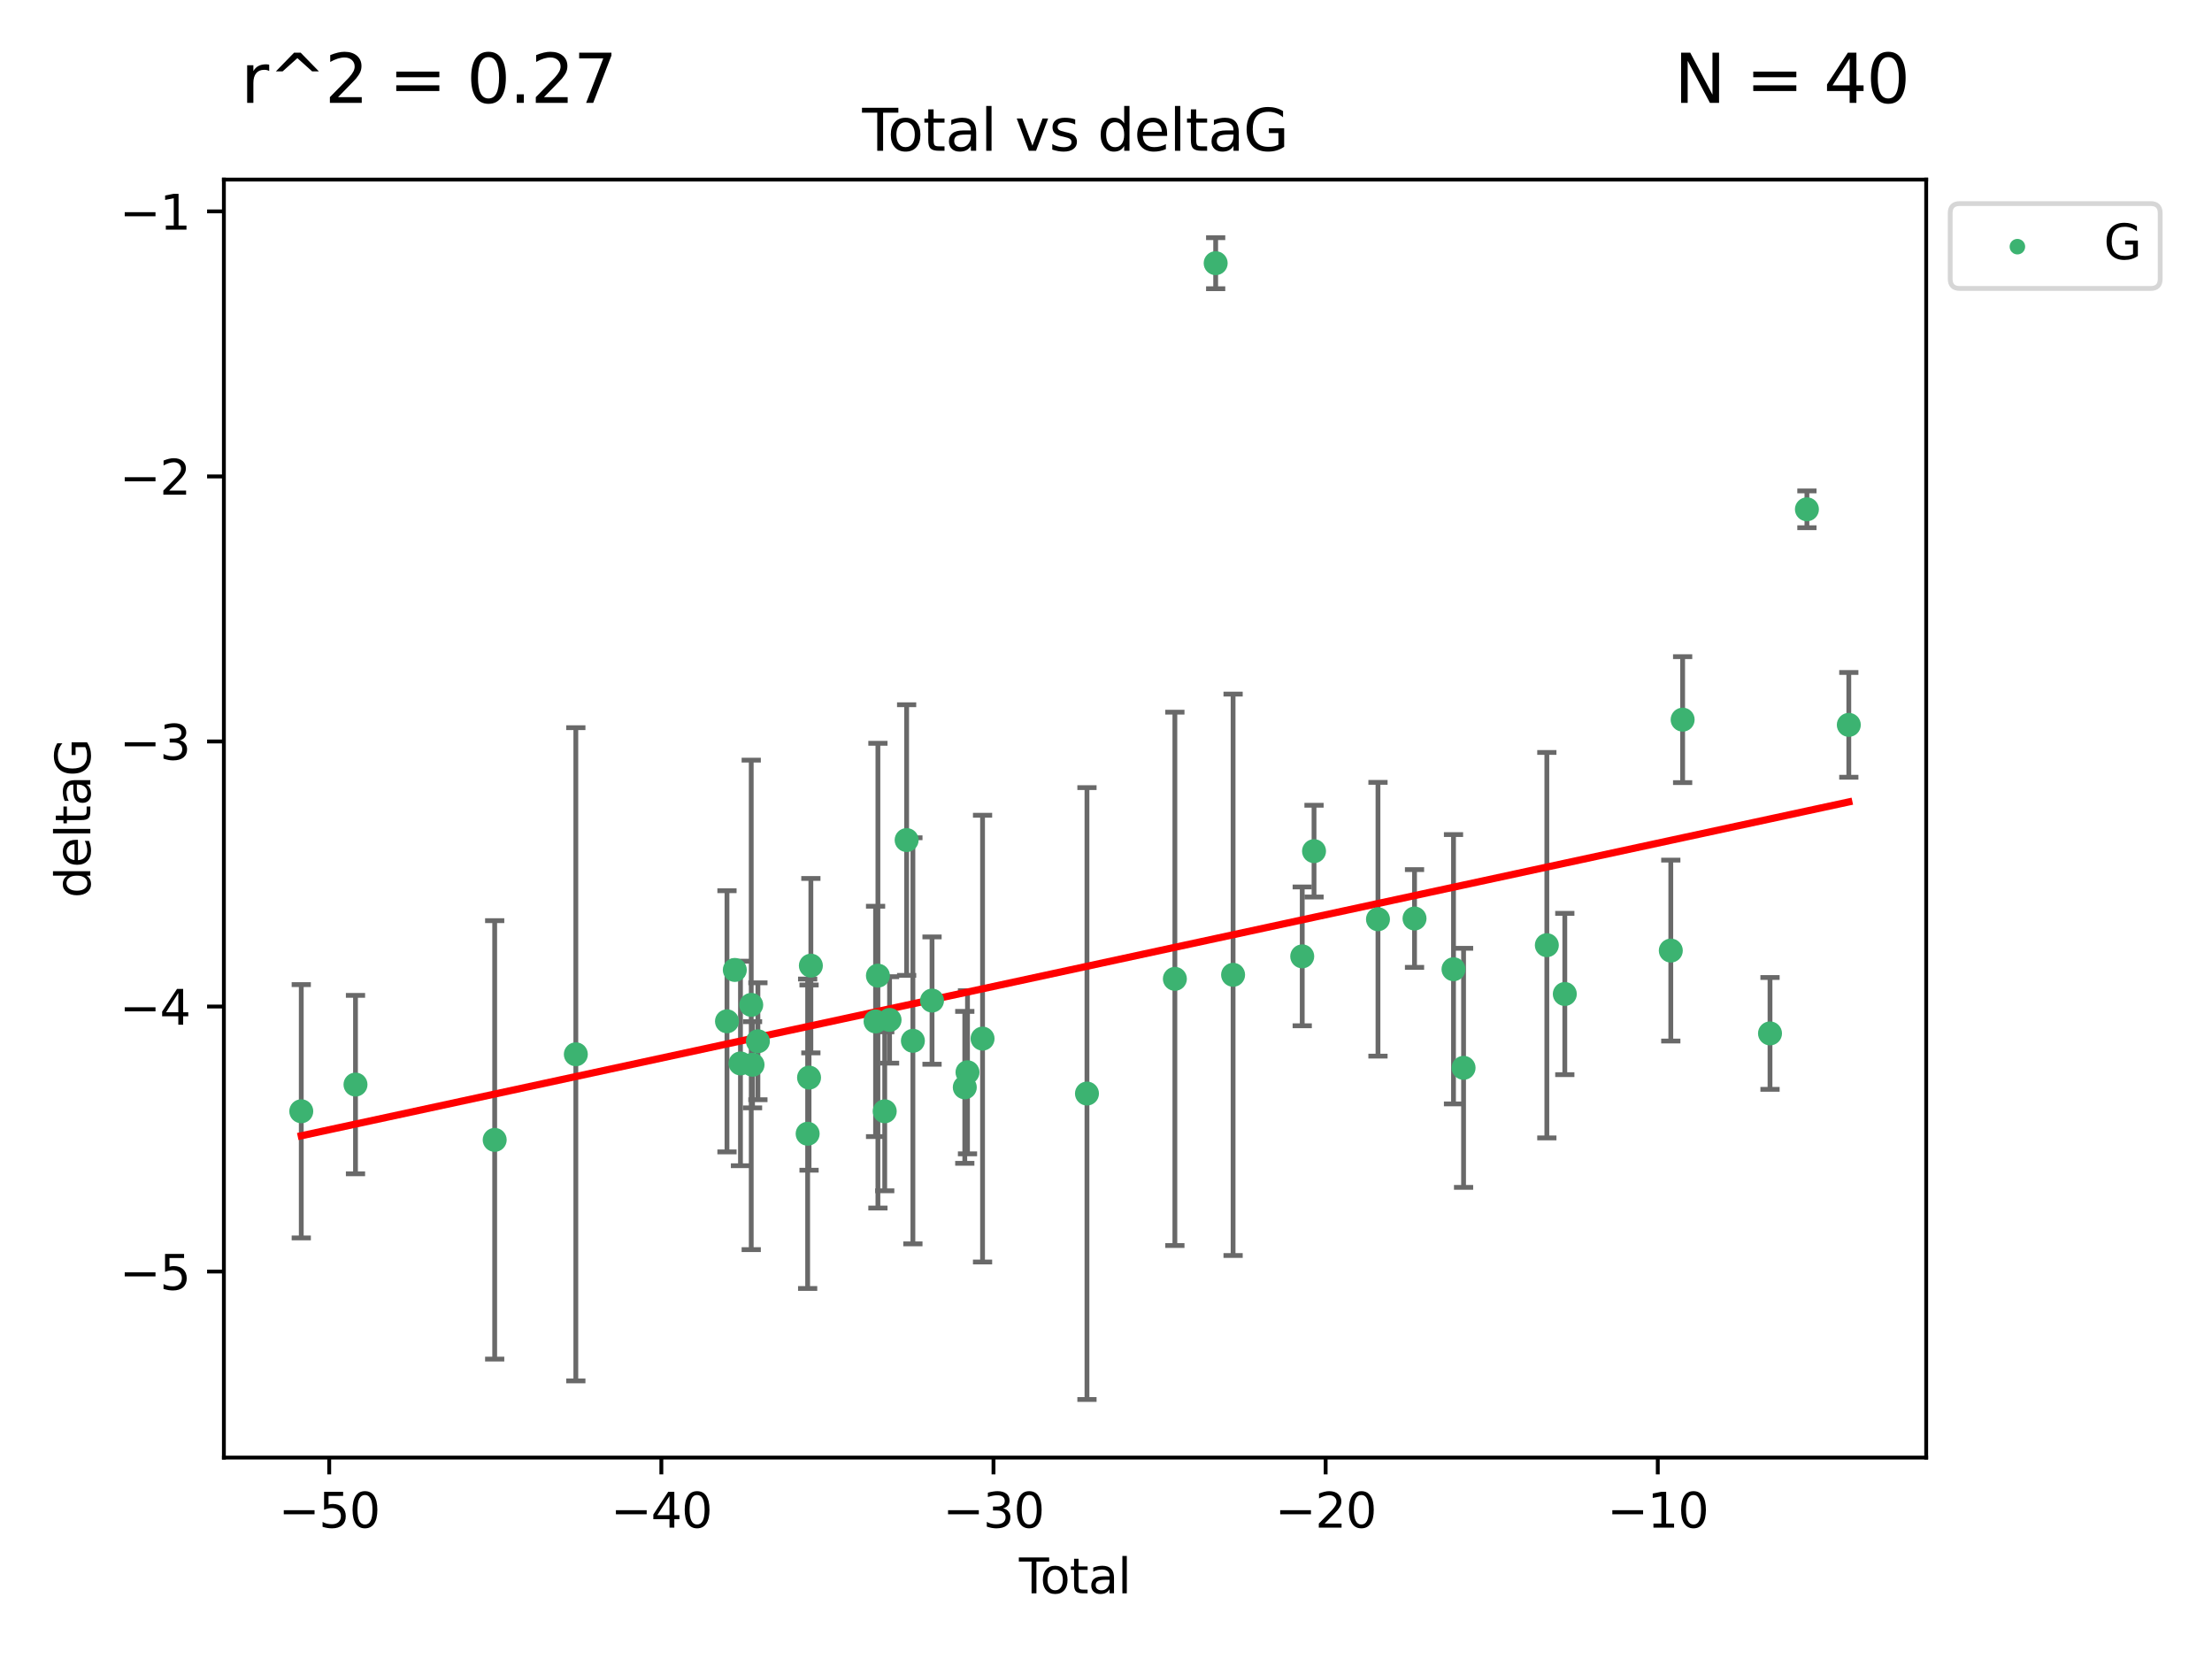 <?xml version="1.0" encoding="utf-8" standalone="no"?>
<!DOCTYPE svg PUBLIC "-//W3C//DTD SVG 1.1//EN"
  "http://www.w3.org/Graphics/SVG/1.1/DTD/svg11.dtd">
<svg xmlns:xlink="http://www.w3.org/1999/xlink" width="460.8pt" height="345.6pt" viewBox="0 0 460.8 345.6" xmlns="http://www.w3.org/2000/svg" version="1.1">
 <defs>
  <style type="text/css">*{stroke-linejoin: round; stroke-linecap: butt}</style>
 </defs>
 <g id="figure_1">
  <g id="patch_1">
   <path d="M 0 345.6 
L 460.8 345.6 
L 460.8 0 
L 0 0 
z
" style="fill: #ffffff"/>
  </g>
  <g id="axes_1">
   <g id="patch_2">
    <path d="M 46.64 303.64 
L 401.26 303.64 
L 401.26 37.411 
L 46.64 37.411 
z
" style="fill: #ffffff"/>
   </g>
   <g id="PathCollection_1">
    <defs>
     <path id="mb076349fe8" d="M 0 1.118 
C 0.297 1.118 0.581 1 0.791 0.791 
C 1 0.581 1.118 0.297 1.118 0 
C 1.118 -0.297 1 -0.581 0.791 -0.791 
C 0.581 -1 0.297 -1.118 0 -1.118 
C -0.297 -1.118 -0.581 -1 -0.791 -0.791 
C -1 -0.581 -1.118 -0.297 -1.118 0 
C -1.118 0.297 -1 0.581 -0.791 0.791 
C -0.581 1 -0.297 1.118 0 1.118 
z
" style="stroke: #3cb371"/>
    </defs>
    <g clip-path="url(#pb9d04f7302)">
     <use xlink:href="#mb076349fe8" x="62.759" y="231.497" style="fill: #3cb371; stroke: #3cb371"/>
     <use xlink:href="#mb076349fe8" x="74.056" y="225.936" style="fill: #3cb371; stroke: #3cb371"/>
     <use xlink:href="#mb076349fe8" x="103.053" y="237.458" style="fill: #3cb371; stroke: #3cb371"/>
     <use xlink:href="#mb076349fe8" x="119.956" y="219.63" style="fill: #3cb371; stroke: #3cb371"/>
     <use xlink:href="#mb076349fe8" x="151.443" y="212.757" style="fill: #3cb371; stroke: #3cb371"/>
     <use xlink:href="#mb076349fe8" x="153.074" y="202.056" style="fill: #3cb371; stroke: #3cb371"/>
     <use xlink:href="#mb076349fe8" x="154.254" y="221.535" style="fill: #3cb371; stroke: #3cb371"/>
     <use xlink:href="#mb076349fe8" x="156.495" y="209.336" style="fill: #3cb371; stroke: #3cb371"/>
     <use xlink:href="#mb076349fe8" x="156.767" y="221.805" style="fill: #3cb371; stroke: #3cb371"/>
     <use xlink:href="#mb076349fe8" x="157.885" y="216.916" style="fill: #3cb371; stroke: #3cb371"/>
     <use xlink:href="#mb076349fe8" x="168.248" y="236.181" style="fill: #3cb371; stroke: #3cb371"/>
     <use xlink:href="#mb076349fe8" x="168.54" y="224.485" style="fill: #3cb371; stroke: #3cb371"/>
     <use xlink:href="#mb076349fe8" x="168.919" y="201.163" style="fill: #3cb371; stroke: #3cb371"/>
     <use xlink:href="#mb076349fe8" x="182.398" y="212.78" style="fill: #3cb371; stroke: #3cb371"/>
     <use xlink:href="#mb076349fe8" x="182.886" y="203.247" style="fill: #3cb371; stroke: #3cb371"/>
     <use xlink:href="#mb076349fe8" x="184.305" y="231.5" style="fill: #3cb371; stroke: #3cb371"/>
     <use xlink:href="#mb076349fe8" x="185.313" y="212.467" style="fill: #3cb371; stroke: #3cb371"/>
     <use xlink:href="#mb076349fe8" x="188.868" y="175" style="fill: #3cb371; stroke: #3cb371"/>
     <use xlink:href="#mb076349fe8" x="190.173" y="216.819" style="fill: #3cb371; stroke: #3cb371"/>
     <use xlink:href="#mb076349fe8" x="194.159" y="208.436" style="fill: #3cb371; stroke: #3cb371"/>
     <use xlink:href="#mb076349fe8" x="200.983" y="226.514" style="fill: #3cb371; stroke: #3cb371"/>
     <use xlink:href="#mb076349fe8" x="201.547" y="223.374" style="fill: #3cb371; stroke: #3cb371"/>
     <use xlink:href="#mb076349fe8" x="204.684" y="216.363" style="fill: #3cb371; stroke: #3cb371"/>
     <use xlink:href="#mb076349fe8" x="226.435" y="227.807" style="fill: #3cb371; stroke: #3cb371"/>
     <use xlink:href="#mb076349fe8" x="244.748" y="203.913" style="fill: #3cb371; stroke: #3cb371"/>
     <use xlink:href="#mb076349fe8" x="253.246" y="54.828" style="fill: #3cb371; stroke: #3cb371"/>
     <use xlink:href="#mb076349fe8" x="256.875" y="203.069" style="fill: #3cb371; stroke: #3cb371"/>
     <use xlink:href="#mb076349fe8" x="271.278" y="199.228" style="fill: #3cb371; stroke: #3cb371"/>
     <use xlink:href="#mb076349fe8" x="273.736" y="177.307" style="fill: #3cb371; stroke: #3cb371"/>
     <use xlink:href="#mb076349fe8" x="287.058" y="191.497" style="fill: #3cb371; stroke: #3cb371"/>
     <use xlink:href="#mb076349fe8" x="294.672" y="191.341" style="fill: #3cb371; stroke: #3cb371"/>
     <use xlink:href="#mb076349fe8" x="302.792" y="201.908" style="fill: #3cb371; stroke: #3cb371"/>
     <use xlink:href="#mb076349fe8" x="304.888" y="222.449" style="fill: #3cb371; stroke: #3cb371"/>
     <use xlink:href="#mb076349fe8" x="322.235" y="196.901" style="fill: #3cb371; stroke: #3cb371"/>
     <use xlink:href="#mb076349fe8" x="325.978" y="207.067" style="fill: #3cb371; stroke: #3cb371"/>
     <use xlink:href="#mb076349fe8" x="348.058" y="198.022" style="fill: #3cb371; stroke: #3cb371"/>
     <use xlink:href="#mb076349fe8" x="350.524" y="149.916" style="fill: #3cb371; stroke: #3cb371"/>
     <use xlink:href="#mb076349fe8" x="368.725" y="215.28" style="fill: #3cb371; stroke: #3cb371"/>
     <use xlink:href="#mb076349fe8" x="376.413" y="106.098" style="fill: #3cb371; stroke: #3cb371"/>
     <use xlink:href="#mb076349fe8" x="385.141" y="151.002" style="fill: #3cb371; stroke: #3cb371"/>
    </g>
   </g>
   <g id="matplotlib.axis_1">
    <g id="xtick_1">
     <g id="line2d_1">
      <defs>
       <path id="md79b1d7523" d="M 0 0 
L 0 3.5 
" style="stroke: #000000; stroke-width: 0.8"/>
      </defs>
      <g>
       <use xlink:href="#md79b1d7523" x="68.582" y="303.64" style="stroke: #000000; stroke-width: 0.8"/>
      </g>
     </g>
     <g id="text_1">
      <!-- −50 -->
      <g transform="translate(58.03 318.238) scale(0.1 -0.1)">
       <defs>
        <path id="DejaVuSans-2212" d="M 678 2272 
L 4684 2272 
L 4684 1741 
L 678 1741 
L 678 2272 
z
" transform="scale(0.016)"/>
        <path id="DejaVuSans-35" d="M 691 4666 
L 3169 4666 
L 3169 4134 
L 1269 4134 
L 1269 2991 
Q 1406 3038 1543 3061 
Q 1681 3084 1819 3084 
Q 2600 3084 3056 2656 
Q 3513 2228 3513 1497 
Q 3513 744 3044 326 
Q 2575 -91 1722 -91 
Q 1428 -91 1123 -41 
Q 819 9 494 109 
L 494 744 
Q 775 591 1075 516 
Q 1375 441 1709 441 
Q 2250 441 2565 725 
Q 2881 1009 2881 1497 
Q 2881 1984 2565 2268 
Q 2250 2553 1709 2553 
Q 1456 2553 1204 2497 
Q 953 2441 691 2322 
L 691 4666 
z
" transform="scale(0.016)"/>
        <path id="DejaVuSans-30" d="M 2034 4250 
Q 1547 4250 1301 3770 
Q 1056 3291 1056 2328 
Q 1056 1369 1301 889 
Q 1547 409 2034 409 
Q 2525 409 2770 889 
Q 3016 1369 3016 2328 
Q 3016 3291 2770 3770 
Q 2525 4250 2034 4250 
z
M 2034 4750 
Q 2819 4750 3233 4129 
Q 3647 3509 3647 2328 
Q 3647 1150 3233 529 
Q 2819 -91 2034 -91 
Q 1250 -91 836 529 
Q 422 1150 422 2328 
Q 422 3509 836 4129 
Q 1250 4750 2034 4750 
z
" transform="scale(0.016)"/>
       </defs>
       <use xlink:href="#DejaVuSans-2212"/>
       <use xlink:href="#DejaVuSans-35" x="83.789"/>
       <use xlink:href="#DejaVuSans-30" x="147.412"/>
      </g>
     </g>
    </g>
    <g id="xtick_2">
     <g id="line2d_2">
      <g>
       <use xlink:href="#md79b1d7523" x="137.773" y="303.64" style="stroke: #000000; stroke-width: 0.8"/>
      </g>
     </g>
     <g id="text_2">
      <!-- −40 -->
      <g transform="translate(127.221 318.238) scale(0.1 -0.1)">
       <defs>
        <path id="DejaVuSans-34" d="M 2419 4116 
L 825 1625 
L 2419 1625 
L 2419 4116 
z
M 2253 4666 
L 3047 4666 
L 3047 1625 
L 3713 1625 
L 3713 1100 
L 3047 1100 
L 3047 0 
L 2419 0 
L 2419 1100 
L 313 1100 
L 313 1709 
L 2253 4666 
z
" transform="scale(0.016)"/>
       </defs>
       <use xlink:href="#DejaVuSans-2212"/>
       <use xlink:href="#DejaVuSans-34" x="83.789"/>
       <use xlink:href="#DejaVuSans-30" x="147.412"/>
      </g>
     </g>
    </g>
    <g id="xtick_3">
     <g id="line2d_3">
      <g>
       <use xlink:href="#md79b1d7523" x="206.964" y="303.64" style="stroke: #000000; stroke-width: 0.8"/>
      </g>
     </g>
     <g id="text_3">
      <!-- −30 -->
      <g transform="translate(196.412 318.238) scale(0.1 -0.1)">
       <defs>
        <path id="DejaVuSans-33" d="M 2597 2516 
Q 3050 2419 3304 2112 
Q 3559 1806 3559 1356 
Q 3559 666 3084 287 
Q 2609 -91 1734 -91 
Q 1441 -91 1130 -33 
Q 819 25 488 141 
L 488 750 
Q 750 597 1062 519 
Q 1375 441 1716 441 
Q 2309 441 2620 675 
Q 2931 909 2931 1356 
Q 2931 1769 2642 2001 
Q 2353 2234 1838 2234 
L 1294 2234 
L 1294 2753 
L 1863 2753 
Q 2328 2753 2575 2939 
Q 2822 3125 2822 3475 
Q 2822 3834 2567 4026 
Q 2313 4219 1838 4219 
Q 1578 4219 1281 4162 
Q 984 4106 628 3988 
L 628 4550 
Q 988 4650 1302 4700 
Q 1616 4750 1894 4750 
Q 2613 4750 3031 4423 
Q 3450 4097 3450 3541 
Q 3450 3153 3228 2886 
Q 3006 2619 2597 2516 
z
" transform="scale(0.016)"/>
       </defs>
       <use xlink:href="#DejaVuSans-2212"/>
       <use xlink:href="#DejaVuSans-33" x="83.789"/>
       <use xlink:href="#DejaVuSans-30" x="147.412"/>
      </g>
     </g>
    </g>
    <g id="xtick_4">
     <g id="line2d_4">
      <g>
       <use xlink:href="#md79b1d7523" x="276.155" y="303.64" style="stroke: #000000; stroke-width: 0.8"/>
      </g>
     </g>
     <g id="text_4">
      <!-- −20 -->
      <g transform="translate(265.602 318.238) scale(0.1 -0.1)">
       <defs>
        <path id="DejaVuSans-32" d="M 1228 531 
L 3431 531 
L 3431 0 
L 469 0 
L 469 531 
Q 828 903 1448 1529 
Q 2069 2156 2228 2338 
Q 2531 2678 2651 2914 
Q 2772 3150 2772 3378 
Q 2772 3750 2511 3984 
Q 2250 4219 1831 4219 
Q 1534 4219 1204 4116 
Q 875 4013 500 3803 
L 500 4441 
Q 881 4594 1212 4672 
Q 1544 4750 1819 4750 
Q 2544 4750 2975 4387 
Q 3406 4025 3406 3419 
Q 3406 3131 3298 2873 
Q 3191 2616 2906 2266 
Q 2828 2175 2409 1742 
Q 1991 1309 1228 531 
z
" transform="scale(0.016)"/>
       </defs>
       <use xlink:href="#DejaVuSans-2212"/>
       <use xlink:href="#DejaVuSans-32" x="83.789"/>
       <use xlink:href="#DejaVuSans-30" x="147.412"/>
      </g>
     </g>
    </g>
    <g id="xtick_5">
     <g id="line2d_5">
      <g>
       <use xlink:href="#md79b1d7523" x="345.346" y="303.64" style="stroke: #000000; stroke-width: 0.8"/>
      </g>
     </g>
     <g id="text_5">
      <!-- −10 -->
      <g transform="translate(334.793 318.238) scale(0.1 -0.1)">
       <defs>
        <path id="DejaVuSans-31" d="M 794 531 
L 1825 531 
L 1825 4091 
L 703 3866 
L 703 4441 
L 1819 4666 
L 2450 4666 
L 2450 531 
L 3481 531 
L 3481 0 
L 794 0 
L 794 531 
z
" transform="scale(0.016)"/>
       </defs>
       <use xlink:href="#DejaVuSans-2212"/>
       <use xlink:href="#DejaVuSans-31" x="83.789"/>
       <use xlink:href="#DejaVuSans-30" x="147.412"/>
      </g>
     </g>
    </g>
    <g id="text_6">
     <!-- Total -->
     <g transform="translate(212.273 331.917) scale(0.1 -0.1)">
      <defs>
       <path id="DejaVuSans-54" d="M -19 4666 
L 3928 4666 
L 3928 4134 
L 2272 4134 
L 2272 0 
L 1638 0 
L 1638 4134 
L -19 4134 
L -19 4666 
z
" transform="scale(0.016)"/>
       <path id="DejaVuSans-6f" d="M 1959 3097 
Q 1497 3097 1228 2736 
Q 959 2375 959 1747 
Q 959 1119 1226 758 
Q 1494 397 1959 397 
Q 2419 397 2687 759 
Q 2956 1122 2956 1747 
Q 2956 2369 2687 2733 
Q 2419 3097 1959 3097 
z
M 1959 3584 
Q 2709 3584 3137 3096 
Q 3566 2609 3566 1747 
Q 3566 888 3137 398 
Q 2709 -91 1959 -91 
Q 1206 -91 779 398 
Q 353 888 353 1747 
Q 353 2609 779 3096 
Q 1206 3584 1959 3584 
z
" transform="scale(0.016)"/>
       <path id="DejaVuSans-74" d="M 1172 4494 
L 1172 3500 
L 2356 3500 
L 2356 3053 
L 1172 3053 
L 1172 1153 
Q 1172 725 1289 603 
Q 1406 481 1766 481 
L 2356 481 
L 2356 0 
L 1766 0 
Q 1100 0 847 248 
Q 594 497 594 1153 
L 594 3053 
L 172 3053 
L 172 3500 
L 594 3500 
L 594 4494 
L 1172 4494 
z
" transform="scale(0.016)"/>
       <path id="DejaVuSans-61" d="M 2194 1759 
Q 1497 1759 1228 1600 
Q 959 1441 959 1056 
Q 959 750 1161 570 
Q 1363 391 1709 391 
Q 2188 391 2477 730 
Q 2766 1069 2766 1631 
L 2766 1759 
L 2194 1759 
z
M 3341 1997 
L 3341 0 
L 2766 0 
L 2766 531 
Q 2569 213 2275 61 
Q 1981 -91 1556 -91 
Q 1019 -91 701 211 
Q 384 513 384 1019 
Q 384 1609 779 1909 
Q 1175 2209 1959 2209 
L 2766 2209 
L 2766 2266 
Q 2766 2663 2505 2880 
Q 2244 3097 1772 3097 
Q 1472 3097 1187 3025 
Q 903 2953 641 2809 
L 641 3341 
Q 956 3463 1253 3523 
Q 1550 3584 1831 3584 
Q 2591 3584 2966 3190 
Q 3341 2797 3341 1997 
z
" transform="scale(0.016)"/>
       <path id="DejaVuSans-6c" d="M 603 4863 
L 1178 4863 
L 1178 0 
L 603 0 
L 603 4863 
z
" transform="scale(0.016)"/>
      </defs>
      <use xlink:href="#DejaVuSans-54"/>
      <use xlink:href="#DejaVuSans-6f" x="44.084"/>
      <use xlink:href="#DejaVuSans-74" x="105.266"/>
      <use xlink:href="#DejaVuSans-61" x="144.475"/>
      <use xlink:href="#DejaVuSans-6c" x="205.754"/>
     </g>
    </g>
   </g>
   <g id="matplotlib.axis_2">
    <g id="ytick_1">
     <g id="line2d_6">
      <defs>
       <path id="mc0bcfe0ff6" d="M 0 0 
L -3.5 0 
" style="stroke: #000000; stroke-width: 0.8"/>
      </defs>
      <g>
       <use xlink:href="#mc0bcfe0ff6" x="46.64" y="264.882" style="stroke: #000000; stroke-width: 0.8"/>
      </g>
     </g>
     <g id="text_7">
      <!-- −5 -->
      <g transform="translate(24.898 268.681) scale(0.1 -0.1)">
       <use xlink:href="#DejaVuSans-2212"/>
       <use xlink:href="#DejaVuSans-35" x="83.789"/>
      </g>
     </g>
    </g>
    <g id="ytick_2">
     <g id="line2d_7">
      <g>
       <use xlink:href="#mc0bcfe0ff6" x="46.64" y="209.671" style="stroke: #000000; stroke-width: 0.8"/>
      </g>
     </g>
     <g id="text_8">
      <!-- −4 -->
      <g transform="translate(24.898 213.47) scale(0.1 -0.1)">
       <use xlink:href="#DejaVuSans-2212"/>
       <use xlink:href="#DejaVuSans-34" x="83.789"/>
      </g>
     </g>
    </g>
    <g id="ytick_3">
     <g id="line2d_8">
      <g>
       <use xlink:href="#mc0bcfe0ff6" x="46.64" y="154.46" style="stroke: #000000; stroke-width: 0.8"/>
      </g>
     </g>
     <g id="text_9">
      <!-- −3 -->
      <g transform="translate(24.898 158.259) scale(0.1 -0.1)">
       <use xlink:href="#DejaVuSans-2212"/>
       <use xlink:href="#DejaVuSans-33" x="83.789"/>
      </g>
     </g>
    </g>
    <g id="ytick_4">
     <g id="line2d_9">
      <g>
       <use xlink:href="#mc0bcfe0ff6" x="46.64" y="99.25" style="stroke: #000000; stroke-width: 0.8"/>
      </g>
     </g>
     <g id="text_10">
      <!-- −2 -->
      <g transform="translate(24.898 103.049) scale(0.1 -0.1)">
       <use xlink:href="#DejaVuSans-2212"/>
       <use xlink:href="#DejaVuSans-32" x="83.789"/>
      </g>
     </g>
    </g>
    <g id="ytick_5">
     <g id="line2d_10">
      <g>
       <use xlink:href="#mc0bcfe0ff6" x="46.64" y="44.039" style="stroke: #000000; stroke-width: 0.8"/>
      </g>
     </g>
     <g id="text_11">
      <!-- −1 -->
      <g transform="translate(24.898 47.838) scale(0.1 -0.1)">
       <use xlink:href="#DejaVuSans-2212"/>
       <use xlink:href="#DejaVuSans-31" x="83.789"/>
      </g>
     </g>
    </g>
    <g id="text_12">
     <!-- deltaG -->
     <g transform="translate(18.818 187.064) rotate(-90) scale(0.1 -0.1)">
      <defs>
       <path id="DejaVuSans-64" d="M 2906 2969 
L 2906 4863 
L 3481 4863 
L 3481 0 
L 2906 0 
L 2906 525 
Q 2725 213 2448 61 
Q 2172 -91 1784 -91 
Q 1150 -91 751 415 
Q 353 922 353 1747 
Q 353 2572 751 3078 
Q 1150 3584 1784 3584 
Q 2172 3584 2448 3432 
Q 2725 3281 2906 2969 
z
M 947 1747 
Q 947 1113 1208 752 
Q 1469 391 1925 391 
Q 2381 391 2643 752 
Q 2906 1113 2906 1747 
Q 2906 2381 2643 2742 
Q 2381 3103 1925 3103 
Q 1469 3103 1208 2742 
Q 947 2381 947 1747 
z
" transform="scale(0.016)"/>
       <path id="DejaVuSans-65" d="M 3597 1894 
L 3597 1613 
L 953 1613 
Q 991 1019 1311 708 
Q 1631 397 2203 397 
Q 2534 397 2845 478 
Q 3156 559 3463 722 
L 3463 178 
Q 3153 47 2828 -22 
Q 2503 -91 2169 -91 
Q 1331 -91 842 396 
Q 353 884 353 1716 
Q 353 2575 817 3079 
Q 1281 3584 2069 3584 
Q 2775 3584 3186 3129 
Q 3597 2675 3597 1894 
z
M 3022 2063 
Q 3016 2534 2758 2815 
Q 2500 3097 2075 3097 
Q 1594 3097 1305 2825 
Q 1016 2553 972 2059 
L 3022 2063 
z
" transform="scale(0.016)"/>
       <path id="DejaVuSans-47" d="M 3809 666 
L 3809 1919 
L 2778 1919 
L 2778 2438 
L 4434 2438 
L 4434 434 
Q 4069 175 3628 42 
Q 3188 -91 2688 -91 
Q 1594 -91 976 548 
Q 359 1188 359 2328 
Q 359 3472 976 4111 
Q 1594 4750 2688 4750 
Q 3144 4750 3555 4637 
Q 3966 4525 4313 4306 
L 4313 3634 
Q 3963 3931 3569 4081 
Q 3175 4231 2741 4231 
Q 1884 4231 1454 3753 
Q 1025 3275 1025 2328 
Q 1025 1384 1454 906 
Q 1884 428 2741 428 
Q 3075 428 3337 486 
Q 3600 544 3809 666 
z
" transform="scale(0.016)"/>
      </defs>
      <use xlink:href="#DejaVuSans-64"/>
      <use xlink:href="#DejaVuSans-65" x="63.477"/>
      <use xlink:href="#DejaVuSans-6c" x="125"/>
      <use xlink:href="#DejaVuSans-74" x="152.783"/>
      <use xlink:href="#DejaVuSans-61" x="191.992"/>
      <use xlink:href="#DejaVuSans-47" x="253.271"/>
     </g>
    </g>
   </g>
   <g id="LineCollection_1">
    <path d="M 62.759 257.882 
L 62.759 205.112 
" clip-path="url(#pb9d04f7302)" style="fill: none; stroke: #696969"/>
    <path d="M 74.056 244.523 
L 74.056 207.35 
" clip-path="url(#pb9d04f7302)" style="fill: none; stroke: #696969"/>
    <path d="M 103.053 283.124 
L 103.053 191.792 
" clip-path="url(#pb9d04f7302)" style="fill: none; stroke: #696969"/>
    <path d="M 119.956 287.666 
L 119.956 151.593 
" clip-path="url(#pb9d04f7302)" style="fill: none; stroke: #696969"/>
    <path d="M 151.443 239.96 
L 151.443 185.555 
" clip-path="url(#pb9d04f7302)" style="fill: none; stroke: #696969"/>
    <path d="M 153.074 202.959 
L 153.074 201.152 
" clip-path="url(#pb9d04f7302)" style="fill: none; stroke: #696969"/>
    <path d="M 154.254 242.839 
L 154.254 200.232 
" clip-path="url(#pb9d04f7302)" style="fill: none; stroke: #696969"/>
    <path d="M 156.495 260.321 
L 156.495 158.351 
" clip-path="url(#pb9d04f7302)" style="fill: none; stroke: #696969"/>
    <path d="M 156.767 230.785 
L 156.767 212.826 
" clip-path="url(#pb9d04f7302)" style="fill: none; stroke: #696969"/>
    <path d="M 157.885 229.094 
L 157.885 204.739 
" clip-path="url(#pb9d04f7302)" style="fill: none; stroke: #696969"/>
    <path d="M 168.248 268.415 
L 168.248 203.947 
" clip-path="url(#pb9d04f7302)" style="fill: none; stroke: #696969"/>
    <path d="M 168.54 243.776 
L 168.54 205.194 
" clip-path="url(#pb9d04f7302)" style="fill: none; stroke: #696969"/>
    <path d="M 168.919 219.332 
L 168.919 182.995 
" clip-path="url(#pb9d04f7302)" style="fill: none; stroke: #696969"/>
    <path d="M 182.398 236.775 
L 182.398 188.785 
" clip-path="url(#pb9d04f7302)" style="fill: none; stroke: #696969"/>
    <path d="M 182.886 251.653 
L 182.886 154.841 
" clip-path="url(#pb9d04f7302)" style="fill: none; stroke: #696969"/>
    <path d="M 184.305 248.06 
L 184.305 214.941 
" clip-path="url(#pb9d04f7302)" style="fill: none; stroke: #696969"/>
    <path d="M 185.313 221.47 
L 185.313 203.464 
" clip-path="url(#pb9d04f7302)" style="fill: none; stroke: #696969"/>
    <path d="M 188.868 203.192 
L 188.868 146.808 
" clip-path="url(#pb9d04f7302)" style="fill: none; stroke: #696969"/>
    <path d="M 190.173 259.115 
L 190.173 174.523 
" clip-path="url(#pb9d04f7302)" style="fill: none; stroke: #696969"/>
    <path d="M 194.159 221.699 
L 194.159 195.173 
" clip-path="url(#pb9d04f7302)" style="fill: none; stroke: #696969"/>
    <path d="M 200.983 242.337 
L 200.983 210.69 
" clip-path="url(#pb9d04f7302)" style="fill: none; stroke: #696969"/>
    <path d="M 201.547 240.366 
L 201.547 206.382 
" clip-path="url(#pb9d04f7302)" style="fill: none; stroke: #696969"/>
    <path d="M 204.684 262.893 
L 204.684 169.833 
" clip-path="url(#pb9d04f7302)" style="fill: none; stroke: #696969"/>
    <path d="M 226.435 291.539 
L 226.435 164.076 
" clip-path="url(#pb9d04f7302)" style="fill: none; stroke: #696969"/>
    <path d="M 244.748 259.466 
L 244.748 148.361 
" clip-path="url(#pb9d04f7302)" style="fill: none; stroke: #696969"/>
    <path d="M 253.246 60.143 
L 253.246 49.513 
" clip-path="url(#pb9d04f7302)" style="fill: none; stroke: #696969"/>
    <path d="M 256.875 261.545 
L 256.875 144.593 
" clip-path="url(#pb9d04f7302)" style="fill: none; stroke: #696969"/>
    <path d="M 271.278 213.689 
L 271.278 184.768 
" clip-path="url(#pb9d04f7302)" style="fill: none; stroke: #696969"/>
    <path d="M 273.736 186.864 
L 273.736 167.749 
" clip-path="url(#pb9d04f7302)" style="fill: none; stroke: #696969"/>
    <path d="M 287.058 220.012 
L 287.058 162.983 
" clip-path="url(#pb9d04f7302)" style="fill: none; stroke: #696969"/>
    <path d="M 294.672 201.525 
L 294.672 181.157 
" clip-path="url(#pb9d04f7302)" style="fill: none; stroke: #696969"/>
    <path d="M 302.792 229.96 
L 302.792 173.856 
" clip-path="url(#pb9d04f7302)" style="fill: none; stroke: #696969"/>
    <path d="M 304.888 247.35 
L 304.888 197.547 
" clip-path="url(#pb9d04f7302)" style="fill: none; stroke: #696969"/>
    <path d="M 322.235 237.048 
L 322.235 156.754 
" clip-path="url(#pb9d04f7302)" style="fill: none; stroke: #696969"/>
    <path d="M 325.978 223.867 
L 325.978 190.267 
" clip-path="url(#pb9d04f7302)" style="fill: none; stroke: #696969"/>
    <path d="M 348.058 216.865 
L 348.058 179.178 
" clip-path="url(#pb9d04f7302)" style="fill: none; stroke: #696969"/>
    <path d="M 350.524 163.032 
L 350.524 136.8 
" clip-path="url(#pb9d04f7302)" style="fill: none; stroke: #696969"/>
    <path d="M 368.725 226.927 
L 368.725 203.633 
" clip-path="url(#pb9d04f7302)" style="fill: none; stroke: #696969"/>
    <path d="M 376.413 109.932 
L 376.413 102.263 
" clip-path="url(#pb9d04f7302)" style="fill: none; stroke: #696969"/>
    <path d="M 385.141 161.916 
L 385.141 140.088 
" clip-path="url(#pb9d04f7302)" style="fill: none; stroke: #696969"/>
   </g>
   <g id="line2d_11">
    <defs>
     <path id="m707ac5c553" d="M 2 0 
L -2 -0 
" style="stroke: #696969"/>
    </defs>
    <g clip-path="url(#pb9d04f7302)">
     <use xlink:href="#m707ac5c553" x="62.759" y="257.882" style="fill: #696969; stroke: #696969"/>
     <use xlink:href="#m707ac5c553" x="74.056" y="244.523" style="fill: #696969; stroke: #696969"/>
     <use xlink:href="#m707ac5c553" x="103.053" y="283.124" style="fill: #696969; stroke: #696969"/>
     <use xlink:href="#m707ac5c553" x="119.956" y="287.666" style="fill: #696969; stroke: #696969"/>
     <use xlink:href="#m707ac5c553" x="151.443" y="239.96" style="fill: #696969; stroke: #696969"/>
     <use xlink:href="#m707ac5c553" x="153.074" y="202.959" style="fill: #696969; stroke: #696969"/>
     <use xlink:href="#m707ac5c553" x="154.254" y="242.839" style="fill: #696969; stroke: #696969"/>
     <use xlink:href="#m707ac5c553" x="156.495" y="260.321" style="fill: #696969; stroke: #696969"/>
     <use xlink:href="#m707ac5c553" x="156.767" y="230.785" style="fill: #696969; stroke: #696969"/>
     <use xlink:href="#m707ac5c553" x="157.885" y="229.094" style="fill: #696969; stroke: #696969"/>
     <use xlink:href="#m707ac5c553" x="168.248" y="268.415" style="fill: #696969; stroke: #696969"/>
     <use xlink:href="#m707ac5c553" x="168.54" y="243.776" style="fill: #696969; stroke: #696969"/>
     <use xlink:href="#m707ac5c553" x="168.919" y="219.332" style="fill: #696969; stroke: #696969"/>
     <use xlink:href="#m707ac5c553" x="182.398" y="236.775" style="fill: #696969; stroke: #696969"/>
     <use xlink:href="#m707ac5c553" x="182.886" y="251.653" style="fill: #696969; stroke: #696969"/>
     <use xlink:href="#m707ac5c553" x="184.305" y="248.06" style="fill: #696969; stroke: #696969"/>
     <use xlink:href="#m707ac5c553" x="185.313" y="221.47" style="fill: #696969; stroke: #696969"/>
     <use xlink:href="#m707ac5c553" x="188.868" y="203.192" style="fill: #696969; stroke: #696969"/>
     <use xlink:href="#m707ac5c553" x="190.173" y="259.115" style="fill: #696969; stroke: #696969"/>
     <use xlink:href="#m707ac5c553" x="194.159" y="221.699" style="fill: #696969; stroke: #696969"/>
     <use xlink:href="#m707ac5c553" x="200.983" y="242.337" style="fill: #696969; stroke: #696969"/>
     <use xlink:href="#m707ac5c553" x="201.547" y="240.366" style="fill: #696969; stroke: #696969"/>
     <use xlink:href="#m707ac5c553" x="204.684" y="262.893" style="fill: #696969; stroke: #696969"/>
     <use xlink:href="#m707ac5c553" x="226.435" y="291.539" style="fill: #696969; stroke: #696969"/>
     <use xlink:href="#m707ac5c553" x="244.748" y="259.466" style="fill: #696969; stroke: #696969"/>
     <use xlink:href="#m707ac5c553" x="253.246" y="60.143" style="fill: #696969; stroke: #696969"/>
     <use xlink:href="#m707ac5c553" x="256.875" y="261.545" style="fill: #696969; stroke: #696969"/>
     <use xlink:href="#m707ac5c553" x="271.278" y="213.689" style="fill: #696969; stroke: #696969"/>
     <use xlink:href="#m707ac5c553" x="273.736" y="186.864" style="fill: #696969; stroke: #696969"/>
     <use xlink:href="#m707ac5c553" x="287.058" y="220.012" style="fill: #696969; stroke: #696969"/>
     <use xlink:href="#m707ac5c553" x="294.672" y="201.525" style="fill: #696969; stroke: #696969"/>
     <use xlink:href="#m707ac5c553" x="302.792" y="229.96" style="fill: #696969; stroke: #696969"/>
     <use xlink:href="#m707ac5c553" x="304.888" y="247.35" style="fill: #696969; stroke: #696969"/>
     <use xlink:href="#m707ac5c553" x="322.235" y="237.048" style="fill: #696969; stroke: #696969"/>
     <use xlink:href="#m707ac5c553" x="325.978" y="223.867" style="fill: #696969; stroke: #696969"/>
     <use xlink:href="#m707ac5c553" x="348.058" y="216.865" style="fill: #696969; stroke: #696969"/>
     <use xlink:href="#m707ac5c553" x="350.524" y="163.032" style="fill: #696969; stroke: #696969"/>
     <use xlink:href="#m707ac5c553" x="368.725" y="226.927" style="fill: #696969; stroke: #696969"/>
     <use xlink:href="#m707ac5c553" x="376.413" y="109.932" style="fill: #696969; stroke: #696969"/>
     <use xlink:href="#m707ac5c553" x="385.141" y="161.916" style="fill: #696969; stroke: #696969"/>
    </g>
   </g>
   <g id="line2d_12">
    <g clip-path="url(#pb9d04f7302)">
     <use xlink:href="#m707ac5c553" x="62.759" y="205.112" style="fill: #696969; stroke: #696969"/>
     <use xlink:href="#m707ac5c553" x="74.056" y="207.35" style="fill: #696969; stroke: #696969"/>
     <use xlink:href="#m707ac5c553" x="103.053" y="191.792" style="fill: #696969; stroke: #696969"/>
     <use xlink:href="#m707ac5c553" x="119.956" y="151.593" style="fill: #696969; stroke: #696969"/>
     <use xlink:href="#m707ac5c553" x="151.443" y="185.555" style="fill: #696969; stroke: #696969"/>
     <use xlink:href="#m707ac5c553" x="153.074" y="201.152" style="fill: #696969; stroke: #696969"/>
     <use xlink:href="#m707ac5c553" x="154.254" y="200.232" style="fill: #696969; stroke: #696969"/>
     <use xlink:href="#m707ac5c553" x="156.495" y="158.351" style="fill: #696969; stroke: #696969"/>
     <use xlink:href="#m707ac5c553" x="156.767" y="212.826" style="fill: #696969; stroke: #696969"/>
     <use xlink:href="#m707ac5c553" x="157.885" y="204.739" style="fill: #696969; stroke: #696969"/>
     <use xlink:href="#m707ac5c553" x="168.248" y="203.947" style="fill: #696969; stroke: #696969"/>
     <use xlink:href="#m707ac5c553" x="168.54" y="205.194" style="fill: #696969; stroke: #696969"/>
     <use xlink:href="#m707ac5c553" x="168.919" y="182.995" style="fill: #696969; stroke: #696969"/>
     <use xlink:href="#m707ac5c553" x="182.398" y="188.785" style="fill: #696969; stroke: #696969"/>
     <use xlink:href="#m707ac5c553" x="182.886" y="154.841" style="fill: #696969; stroke: #696969"/>
     <use xlink:href="#m707ac5c553" x="184.305" y="214.941" style="fill: #696969; stroke: #696969"/>
     <use xlink:href="#m707ac5c553" x="185.313" y="203.464" style="fill: #696969; stroke: #696969"/>
     <use xlink:href="#m707ac5c553" x="188.868" y="146.808" style="fill: #696969; stroke: #696969"/>
     <use xlink:href="#m707ac5c553" x="190.173" y="174.523" style="fill: #696969; stroke: #696969"/>
     <use xlink:href="#m707ac5c553" x="194.159" y="195.173" style="fill: #696969; stroke: #696969"/>
     <use xlink:href="#m707ac5c553" x="200.983" y="210.69" style="fill: #696969; stroke: #696969"/>
     <use xlink:href="#m707ac5c553" x="201.547" y="206.382" style="fill: #696969; stroke: #696969"/>
     <use xlink:href="#m707ac5c553" x="204.684" y="169.833" style="fill: #696969; stroke: #696969"/>
     <use xlink:href="#m707ac5c553" x="226.435" y="164.076" style="fill: #696969; stroke: #696969"/>
     <use xlink:href="#m707ac5c553" x="244.748" y="148.361" style="fill: #696969; stroke: #696969"/>
     <use xlink:href="#m707ac5c553" x="253.246" y="49.513" style="fill: #696969; stroke: #696969"/>
     <use xlink:href="#m707ac5c553" x="256.875" y="144.593" style="fill: #696969; stroke: #696969"/>
     <use xlink:href="#m707ac5c553" x="271.278" y="184.768" style="fill: #696969; stroke: #696969"/>
     <use xlink:href="#m707ac5c553" x="273.736" y="167.749" style="fill: #696969; stroke: #696969"/>
     <use xlink:href="#m707ac5c553" x="287.058" y="162.983" style="fill: #696969; stroke: #696969"/>
     <use xlink:href="#m707ac5c553" x="294.672" y="181.157" style="fill: #696969; stroke: #696969"/>
     <use xlink:href="#m707ac5c553" x="302.792" y="173.856" style="fill: #696969; stroke: #696969"/>
     <use xlink:href="#m707ac5c553" x="304.888" y="197.547" style="fill: #696969; stroke: #696969"/>
     <use xlink:href="#m707ac5c553" x="322.235" y="156.754" style="fill: #696969; stroke: #696969"/>
     <use xlink:href="#m707ac5c553" x="325.978" y="190.267" style="fill: #696969; stroke: #696969"/>
     <use xlink:href="#m707ac5c553" x="348.058" y="179.178" style="fill: #696969; stroke: #696969"/>
     <use xlink:href="#m707ac5c553" x="350.524" y="136.8" style="fill: #696969; stroke: #696969"/>
     <use xlink:href="#m707ac5c553" x="368.725" y="203.633" style="fill: #696969; stroke: #696969"/>
     <use xlink:href="#m707ac5c553" x="376.413" y="102.263" style="fill: #696969; stroke: #696969"/>
     <use xlink:href="#m707ac5c553" x="385.141" y="140.088" style="fill: #696969; stroke: #696969"/>
    </g>
   </g>
   <g id="line2d_13">
    <path d="M 62.759 236.601 
L 74.056 234.164 
L 103.053 227.909 
L 119.956 224.262 
L 151.443 217.47 
L 153.074 217.118 
L 154.254 216.864 
L 156.495 216.38 
L 156.767 216.321 
L 157.885 216.08 
L 168.248 213.845 
L 168.54 213.782 
L 168.919 213.7 
L 182.398 210.792 
L 182.886 210.687 
L 184.305 210.381 
L 185.313 210.163 
L 188.868 209.397 
L 190.173 209.115 
L 194.159 208.255 
L 200.983 206.783 
L 201.547 206.661 
L 204.684 205.985 
L 226.435 201.293 
L 244.748 197.342 
L 253.246 195.509 
L 256.875 194.726 
L 271.278 191.619 
L 273.736 191.089 
L 287.058 188.215 
L 294.672 186.572 
L 302.792 184.821 
L 304.888 184.369 
L 322.235 180.626 
L 325.978 179.819 
L 348.058 175.056 
L 350.524 174.524 
L 368.725 170.598 
L 376.413 168.939 
L 385.141 167.056 
" clip-path="url(#pb9d04f7302)" style="fill: none; stroke: #ff0000; stroke-width: 1.5; stroke-linecap: square"/>
   </g>
   <g id="line2d_14">
    <defs>
     <path id="mb3a80734b3" d="M 0 2 
C 0.53 2 1.039 1.789 1.414 1.414 
C 1.789 1.039 2 0.53 2 0 
C 2 -0.53 1.789 -1.039 1.414 -1.414 
C 1.039 -1.789 0.53 -2 0 -2 
C -0.53 -2 -1.039 -1.789 -1.414 -1.414 
C -1.789 -1.039 -2 -0.53 -2 0 
C -2 0.53 -1.789 1.039 -1.414 1.414 
C -1.039 1.789 -0.53 2 0 2 
z
" style="stroke: #3cb371"/>
    </defs>
    <g clip-path="url(#pb9d04f7302)">
     <use xlink:href="#mb3a80734b3" x="62.759" y="231.497" style="fill: #3cb371; stroke: #3cb371"/>
     <use xlink:href="#mb3a80734b3" x="74.056" y="225.936" style="fill: #3cb371; stroke: #3cb371"/>
     <use xlink:href="#mb3a80734b3" x="103.053" y="237.458" style="fill: #3cb371; stroke: #3cb371"/>
     <use xlink:href="#mb3a80734b3" x="119.956" y="219.63" style="fill: #3cb371; stroke: #3cb371"/>
     <use xlink:href="#mb3a80734b3" x="151.443" y="212.757" style="fill: #3cb371; stroke: #3cb371"/>
     <use xlink:href="#mb3a80734b3" x="153.074" y="202.056" style="fill: #3cb371; stroke: #3cb371"/>
     <use xlink:href="#mb3a80734b3" x="154.254" y="221.535" style="fill: #3cb371; stroke: #3cb371"/>
     <use xlink:href="#mb3a80734b3" x="156.495" y="209.336" style="fill: #3cb371; stroke: #3cb371"/>
     <use xlink:href="#mb3a80734b3" x="156.767" y="221.805" style="fill: #3cb371; stroke: #3cb371"/>
     <use xlink:href="#mb3a80734b3" x="157.885" y="216.916" style="fill: #3cb371; stroke: #3cb371"/>
     <use xlink:href="#mb3a80734b3" x="168.248" y="236.181" style="fill: #3cb371; stroke: #3cb371"/>
     <use xlink:href="#mb3a80734b3" x="168.54" y="224.485" style="fill: #3cb371; stroke: #3cb371"/>
     <use xlink:href="#mb3a80734b3" x="168.919" y="201.163" style="fill: #3cb371; stroke: #3cb371"/>
     <use xlink:href="#mb3a80734b3" x="182.398" y="212.78" style="fill: #3cb371; stroke: #3cb371"/>
     <use xlink:href="#mb3a80734b3" x="182.886" y="203.247" style="fill: #3cb371; stroke: #3cb371"/>
     <use xlink:href="#mb3a80734b3" x="184.305" y="231.5" style="fill: #3cb371; stroke: #3cb371"/>
     <use xlink:href="#mb3a80734b3" x="185.313" y="212.467" style="fill: #3cb371; stroke: #3cb371"/>
     <use xlink:href="#mb3a80734b3" x="188.868" y="175" style="fill: #3cb371; stroke: #3cb371"/>
     <use xlink:href="#mb3a80734b3" x="190.173" y="216.819" style="fill: #3cb371; stroke: #3cb371"/>
     <use xlink:href="#mb3a80734b3" x="194.159" y="208.436" style="fill: #3cb371; stroke: #3cb371"/>
     <use xlink:href="#mb3a80734b3" x="200.983" y="226.514" style="fill: #3cb371; stroke: #3cb371"/>
     <use xlink:href="#mb3a80734b3" x="201.547" y="223.374" style="fill: #3cb371; stroke: #3cb371"/>
     <use xlink:href="#mb3a80734b3" x="204.684" y="216.363" style="fill: #3cb371; stroke: #3cb371"/>
     <use xlink:href="#mb3a80734b3" x="226.435" y="227.807" style="fill: #3cb371; stroke: #3cb371"/>
     <use xlink:href="#mb3a80734b3" x="244.748" y="203.913" style="fill: #3cb371; stroke: #3cb371"/>
     <use xlink:href="#mb3a80734b3" x="253.246" y="54.828" style="fill: #3cb371; stroke: #3cb371"/>
     <use xlink:href="#mb3a80734b3" x="256.875" y="203.069" style="fill: #3cb371; stroke: #3cb371"/>
     <use xlink:href="#mb3a80734b3" x="271.278" y="199.228" style="fill: #3cb371; stroke: #3cb371"/>
     <use xlink:href="#mb3a80734b3" x="273.736" y="177.307" style="fill: #3cb371; stroke: #3cb371"/>
     <use xlink:href="#mb3a80734b3" x="287.058" y="191.497" style="fill: #3cb371; stroke: #3cb371"/>
     <use xlink:href="#mb3a80734b3" x="294.672" y="191.341" style="fill: #3cb371; stroke: #3cb371"/>
     <use xlink:href="#mb3a80734b3" x="302.792" y="201.908" style="fill: #3cb371; stroke: #3cb371"/>
     <use xlink:href="#mb3a80734b3" x="304.888" y="222.449" style="fill: #3cb371; stroke: #3cb371"/>
     <use xlink:href="#mb3a80734b3" x="322.235" y="196.901" style="fill: #3cb371; stroke: #3cb371"/>
     <use xlink:href="#mb3a80734b3" x="325.978" y="207.067" style="fill: #3cb371; stroke: #3cb371"/>
     <use xlink:href="#mb3a80734b3" x="348.058" y="198.022" style="fill: #3cb371; stroke: #3cb371"/>
     <use xlink:href="#mb3a80734b3" x="350.524" y="149.916" style="fill: #3cb371; stroke: #3cb371"/>
     <use xlink:href="#mb3a80734b3" x="368.725" y="215.28" style="fill: #3cb371; stroke: #3cb371"/>
     <use xlink:href="#mb3a80734b3" x="376.413" y="106.098" style="fill: #3cb371; stroke: #3cb371"/>
     <use xlink:href="#mb3a80734b3" x="385.141" y="151.002" style="fill: #3cb371; stroke: #3cb371"/>
    </g>
   </g>
   <g id="patch_3">
    <path d="M 46.64 303.64 
L 46.64 37.411 
" style="fill: none; stroke: #000000; stroke-width: 0.8; stroke-linejoin: miter; stroke-linecap: square"/>
   </g>
   <g id="patch_4">
    <path d="M 401.26 303.64 
L 401.26 37.411 
" style="fill: none; stroke: #000000; stroke-width: 0.8; stroke-linejoin: miter; stroke-linecap: square"/>
   </g>
   <g id="patch_5">
    <path d="M 46.64 303.64 
L 401.26 303.64 
" style="fill: none; stroke: #000000; stroke-width: 0.8; stroke-linejoin: miter; stroke-linecap: square"/>
   </g>
   <g id="patch_6">
    <path d="M 46.64 37.411 
L 401.26 37.411 
" style="fill: none; stroke: #000000; stroke-width: 0.8; stroke-linejoin: miter; stroke-linecap: square"/>
   </g>
   <g id="text_13">
    <!-- N = 40 -->
    <g transform="translate(348.795 21.426) scale(0.14 -0.14)">
     <defs>
      <path id="DejaVuSans-4e" d="M 628 4666 
L 1478 4666 
L 3547 763 
L 3547 4666 
L 4159 4666 
L 4159 0 
L 3309 0 
L 1241 3903 
L 1241 0 
L 628 0 
L 628 4666 
z
" transform="scale(0.016)"/>
      <path id="DejaVuSans-20" transform="scale(0.016)"/>
      <path id="DejaVuSans-3d" d="M 678 2906 
L 4684 2906 
L 4684 2381 
L 678 2381 
L 678 2906 
z
M 678 1631 
L 4684 1631 
L 4684 1100 
L 678 1100 
L 678 1631 
z
" transform="scale(0.016)"/>
     </defs>
     <use xlink:href="#DejaVuSans-4e"/>
     <use xlink:href="#DejaVuSans-20" x="74.805"/>
     <use xlink:href="#DejaVuSans-3d" x="106.592"/>
     <use xlink:href="#DejaVuSans-20" x="190.381"/>
     <use xlink:href="#DejaVuSans-34" x="222.168"/>
     <use xlink:href="#DejaVuSans-30" x="285.791"/>
    </g>
   </g>
   <g id="text_14">
    <!-- r^2 = 0.27 -->
    <g transform="translate(50.186 21.426) scale(0.14 -0.14)">
     <defs>
      <path id="DejaVuSans-72" d="M 2631 2963 
Q 2534 3019 2420 3045 
Q 2306 3072 2169 3072 
Q 1681 3072 1420 2755 
Q 1159 2438 1159 1844 
L 1159 0 
L 581 0 
L 581 3500 
L 1159 3500 
L 1159 2956 
Q 1341 3275 1631 3429 
Q 1922 3584 2338 3584 
Q 2397 3584 2469 3576 
Q 2541 3569 2628 3553 
L 2631 2963 
z
" transform="scale(0.016)"/>
      <path id="DejaVuSans-5e" d="M 2988 4666 
L 4684 2925 
L 4056 2925 
L 2681 4159 
L 1306 2925 
L 678 2925 
L 2375 4666 
L 2988 4666 
z
" transform="scale(0.016)"/>
      <path id="DejaVuSans-2e" d="M 684 794 
L 1344 794 
L 1344 0 
L 684 0 
L 684 794 
z
" transform="scale(0.016)"/>
      <path id="DejaVuSans-37" d="M 525 4666 
L 3525 4666 
L 3525 4397 
L 1831 0 
L 1172 0 
L 2766 4134 
L 525 4134 
L 525 4666 
z
" transform="scale(0.016)"/>
     </defs>
     <use xlink:href="#DejaVuSans-72"/>
     <use xlink:href="#DejaVuSans-5e" x="41.113"/>
     <use xlink:href="#DejaVuSans-32" x="124.902"/>
     <use xlink:href="#DejaVuSans-20" x="188.525"/>
     <use xlink:href="#DejaVuSans-3d" x="220.312"/>
     <use xlink:href="#DejaVuSans-20" x="304.102"/>
     <use xlink:href="#DejaVuSans-30" x="335.889"/>
     <use xlink:href="#DejaVuSans-2e" x="399.512"/>
     <use xlink:href="#DejaVuSans-32" x="431.299"/>
     <use xlink:href="#DejaVuSans-37" x="494.922"/>
    </g>
   </g>
   <g id="text_15">
    <!-- Total vs deltaG -->
    <g transform="translate(179.602 31.411) scale(0.12 -0.12)">
     <defs>
      <path id="DejaVuSans-76" d="M 191 3500 
L 800 3500 
L 1894 563 
L 2988 3500 
L 3597 3500 
L 2284 0 
L 1503 0 
L 191 3500 
z
" transform="scale(0.016)"/>
      <path id="DejaVuSans-73" d="M 2834 3397 
L 2834 2853 
Q 2591 2978 2328 3040 
Q 2066 3103 1784 3103 
Q 1356 3103 1142 2972 
Q 928 2841 928 2578 
Q 928 2378 1081 2264 
Q 1234 2150 1697 2047 
L 1894 2003 
Q 2506 1872 2764 1633 
Q 3022 1394 3022 966 
Q 3022 478 2636 193 
Q 2250 -91 1575 -91 
Q 1294 -91 989 -36 
Q 684 19 347 128 
L 347 722 
Q 666 556 975 473 
Q 1284 391 1588 391 
Q 1994 391 2212 530 
Q 2431 669 2431 922 
Q 2431 1156 2273 1281 
Q 2116 1406 1581 1522 
L 1381 1569 
Q 847 1681 609 1914 
Q 372 2147 372 2553 
Q 372 3047 722 3315 
Q 1072 3584 1716 3584 
Q 2034 3584 2315 3537 
Q 2597 3491 2834 3397 
z
" transform="scale(0.016)"/>
     </defs>
     <use xlink:href="#DejaVuSans-54"/>
     <use xlink:href="#DejaVuSans-6f" x="44.084"/>
     <use xlink:href="#DejaVuSans-74" x="105.266"/>
     <use xlink:href="#DejaVuSans-61" x="144.475"/>
     <use xlink:href="#DejaVuSans-6c" x="205.754"/>
     <use xlink:href="#DejaVuSans-20" x="233.537"/>
     <use xlink:href="#DejaVuSans-76" x="265.324"/>
     <use xlink:href="#DejaVuSans-73" x="324.504"/>
     <use xlink:href="#DejaVuSans-20" x="376.604"/>
     <use xlink:href="#DejaVuSans-64" x="408.391"/>
     <use xlink:href="#DejaVuSans-65" x="471.867"/>
     <use xlink:href="#DejaVuSans-6c" x="533.391"/>
     <use xlink:href="#DejaVuSans-74" x="561.174"/>
     <use xlink:href="#DejaVuSans-61" x="600.383"/>
     <use xlink:href="#DejaVuSans-47" x="661.662"/>
    </g>
   </g>
   <g id="legend_1">
    <g id="patch_7">
     <path d="M 408.26 60.089 
L 448.008 60.089 
Q 450.008 60.089 450.008 58.089 
L 450.008 44.411 
Q 450.008 42.411 448.008 42.411 
L 408.26 42.411 
Q 406.26 42.411 406.26 44.411 
L 406.26 58.089 
Q 406.26 60.089 408.26 60.089 
z
" style="fill: #ffffff; opacity: 0.8; stroke: #cccccc; stroke-linejoin: miter"/>
    </g>
    <g id="PathCollection_2">
     <g>
      <use xlink:href="#mb076349fe8" x="420.26" y="51.385" style="fill: #3cb371; stroke: #3cb371"/>
     </g>
    </g>
    <g id="text_16">
     <!-- G -->
     <g transform="translate(438.26 54.01) scale(0.1 -0.1)">
      <use xlink:href="#DejaVuSans-47"/>
     </g>
    </g>
   </g>
  </g>
 </g>
 <defs>
  <clipPath id="pb9d04f7302">
   <rect x="46.64" y="37.411" width="354.62" height="266.229"/>
  </clipPath>
 </defs>
</svg>
